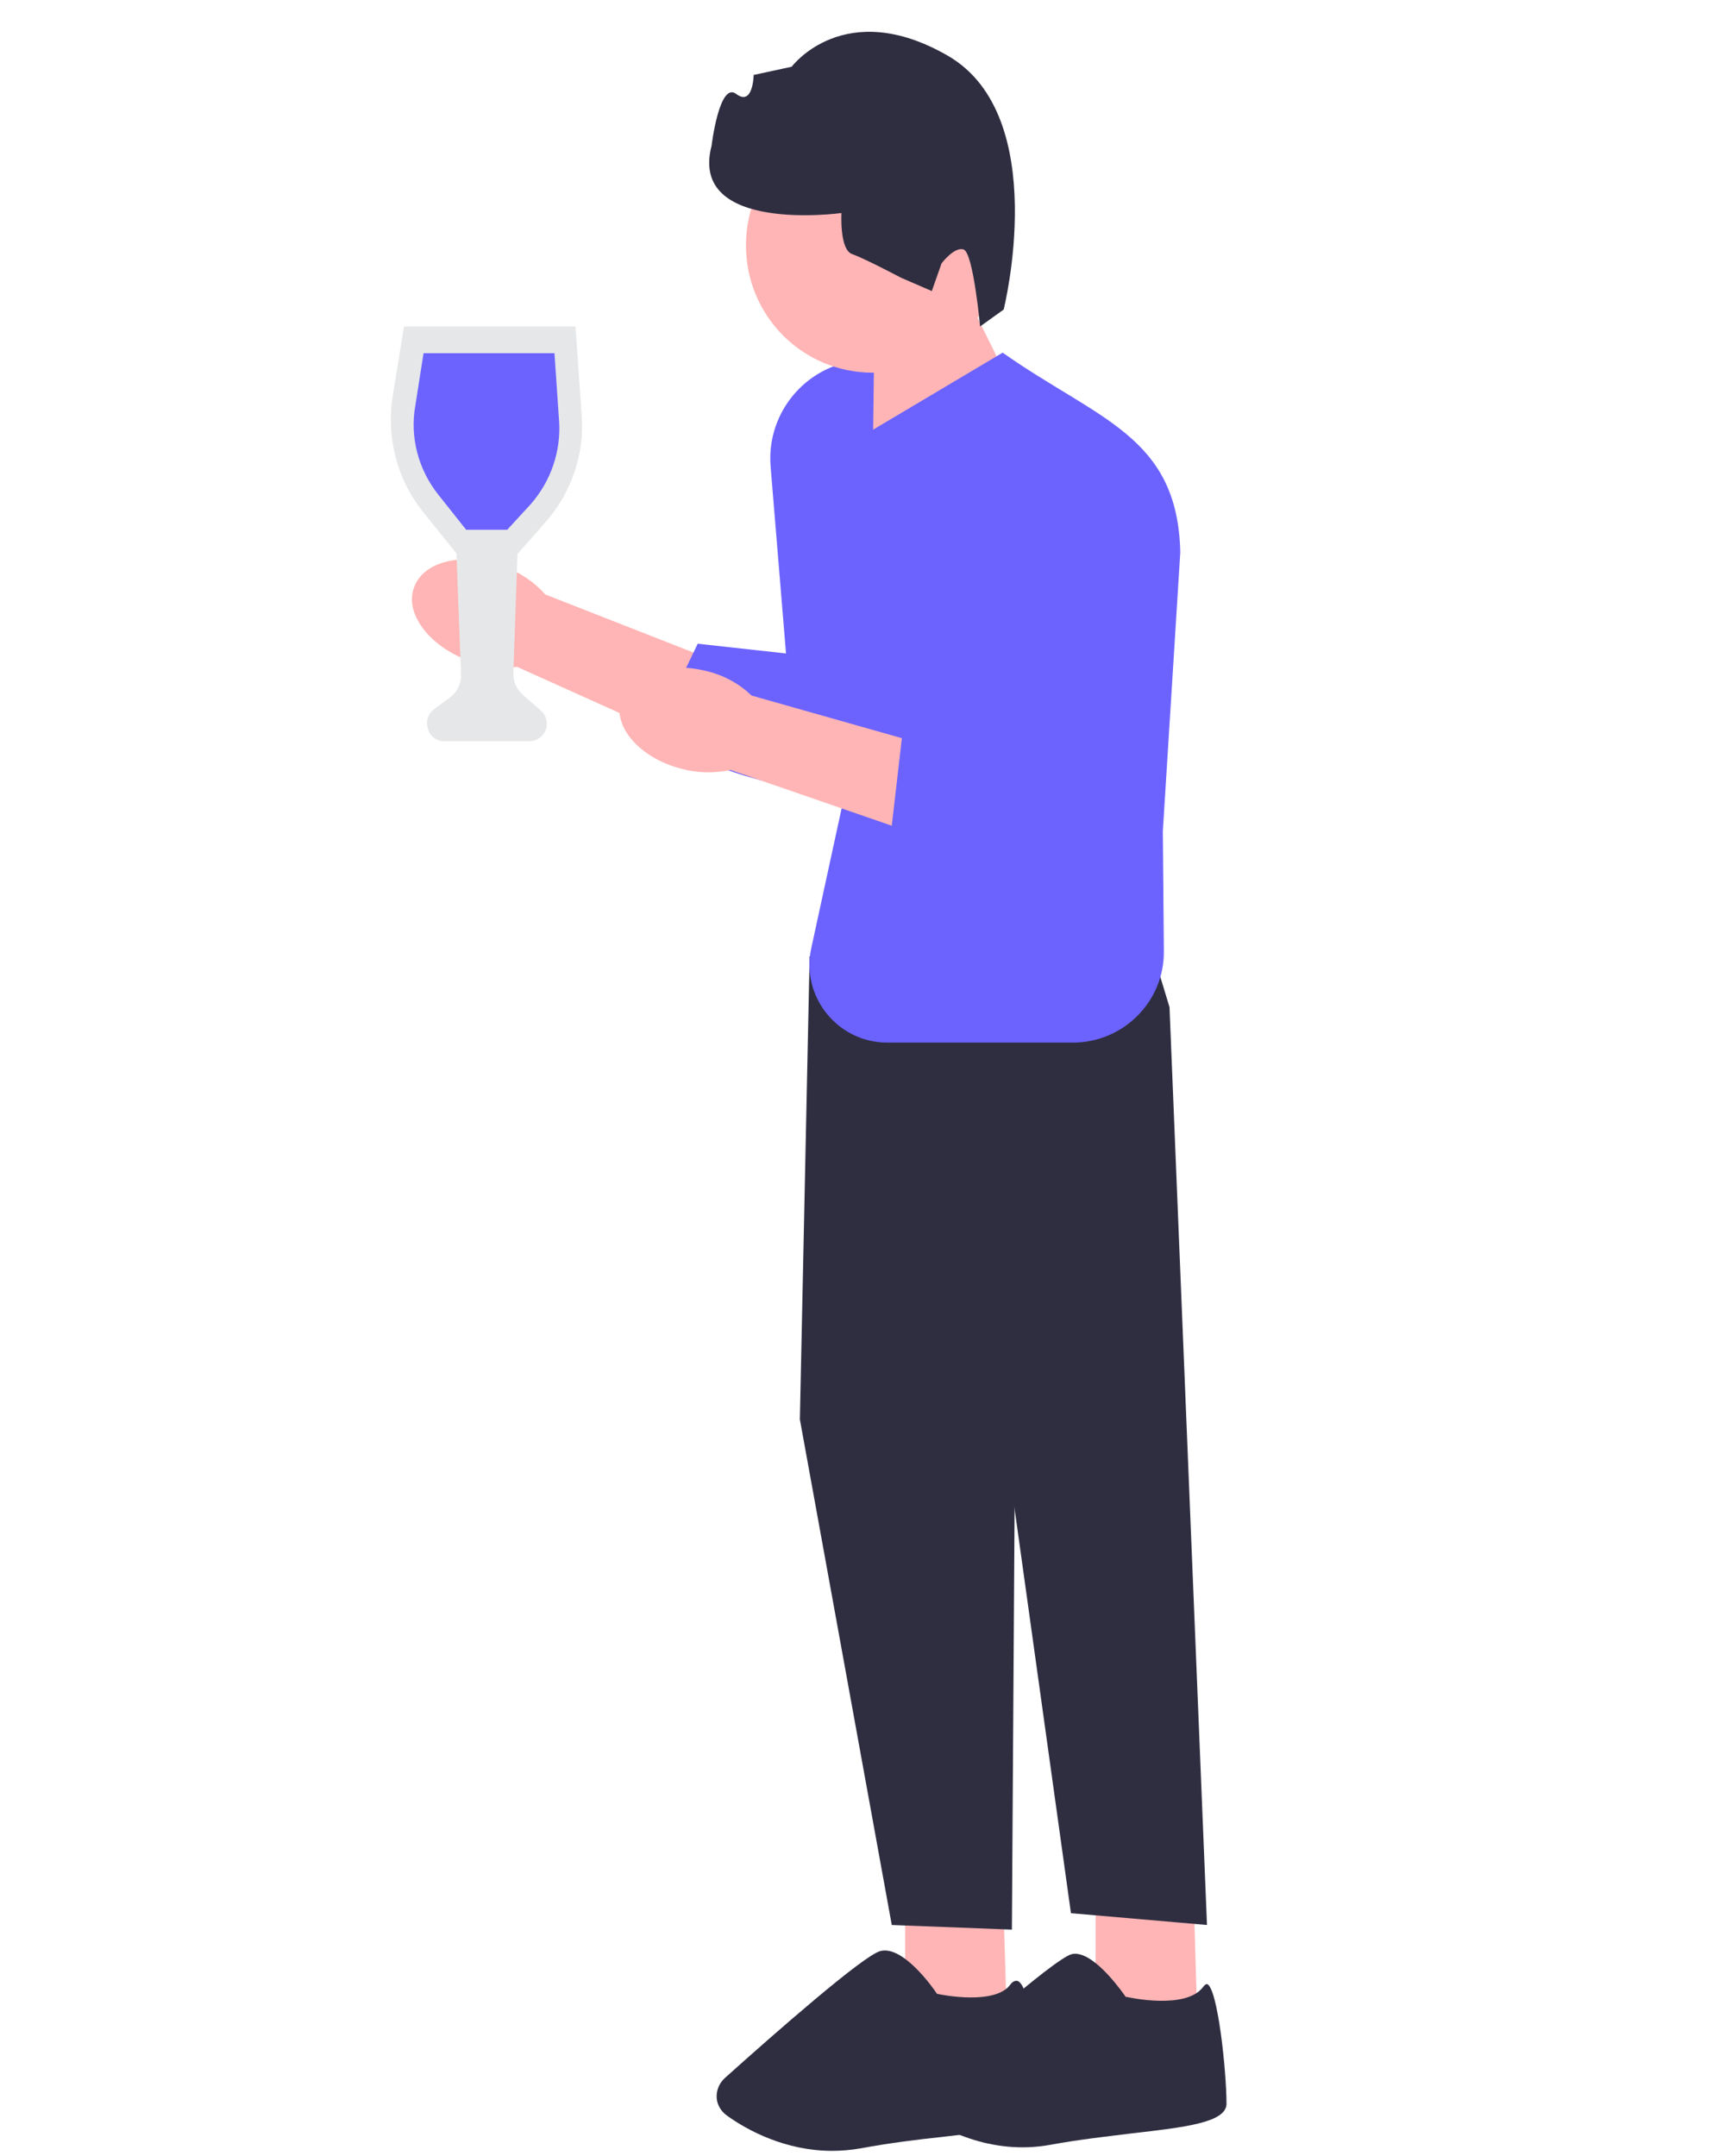 <svg version="1.2" xmlns="http://www.w3.org/2000/svg" viewBox="0 0 240 420" width="400" height="500">
	<title>man-svg</title>
	<style>
		.s5 { fill: #ffb5b5 } 
		.s6 { fill: #2f2e41 } 
		.s7 { fill: #6c63ff } 
		.s3 { fill: #e6e7e8 } 
	</style>
	<g>
		<g>
		</g>
	</g>
	<g>
	</g>
	<path class="s5" d="m165.4 366v26.2l19.8 0.7-0.8-26.9h-19z"/>
	<path class="s6" d="m161.4 380.6q-0.4 0-0.7 0.1c-3.6 1-24.3 19.5-30.6 25.2-0.8 0.7-1.2 1.7-1.1 2.7 0 1 0.5 2 1.4 2.6 4.7 3.4 14.5 8.8 26.3 6.6 5.4-1 10.9-1.6 15.7-2.2 10.4-1.2 18.5-2.1 18.5-5.8 0-6.2-1.7-22.6-3.8-23.3q-0.3 0-0.7 0.5c-3.3 4.6-14.6 2.1-15 2h-0.2v-0.1c-0.1-0.1-5.6-8.3-9.8-8.3z"/>
	<path class="s5" d="m128.3 366v26.2l19.8 0.7-0.8-26.9h-19z"/>
	<path class="s6" d="m120.3 178.3l-10.6 8-1.9 90.2 17.9 98.5 23.4 0.9 0.6-94 30.1-85.7-6.1-20.1-53.4 2.2z"/>
	<path class="s6" d="m169.5 193.7l10.3 2.5 7.3 178.8-26.5-2.3-17.6-126.3 26.5-52.7z"/>
	<path class="s6" d="m114.1 419c-9.1 0-16.5-4-20.4-6.8-1.2-0.8-2-2.1-2.1-3.5-0.1-1.5 0.5-2.9 1.6-3.9 9.8-8.8 26.8-23.7 30.2-24.7 4.4-1.3 10.4 7.2 11.1 8.3 1.3 0.3 11.4 2.2 14.3-1.8 0.5-0.7 1.1-0.8 1.4-0.7 3 1 4.3 20.7 4.3 23.9 0 4.3-8 5.2-19.1 6.5-4.8 0.5-10.3 1.2-15.7 2.2q-2.9 0.5-5.6 0.5z"/>
	<g>
		<path id="uuid-46ee5af5-9d9c-410b-bcbe-b186fda49c26-885" class="s5" d="m43 128.6c-7.6-2.9-12.3-9.3-10.3-14.3 1.9-5.1 9.8-6.8 17.4-4 3.1 1.2 5.9 3 8.1 5.5l32.4 12.7-6.6 15.5-31.3-14.1c-3.3 0.4-6.6-0.1-9.7-1.3z"/>
		<path class="s7" d="m120.7 70.1c11.7-0.4 21 9.6 19.7 21.3l-6.1 56.8c-0.6 6.2-6.7 10.4-12.7 8.7-21.7-5.1-24-4.3-42.5-13.2l8.8-18.3 17.2 1.9-3-36.4c-0.9-11 7.6-20.5 18.6-20.8q0 0 0 0z"/>
	</g>
	<path class="s5" d="m142.2 61.5l7.3 14.7-27.5 13.3 0.3-23.6 19.9-4.4z"/>
	<path class="s5" d="m122 72.6c-13.7 0-24.7-11.1-24.7-24.8 0-13.7 11-24.8 24.7-24.8 13.8 0 24.8 11.1 24.8 24.8 0 13.7-11 24.8-24.8 24.8z"/>
	<path class="s7" d="m121.9 83.8l25.4-15.1c18.6 13.1 34.1 16.2 34.6 38.9l-3.4 54.3 0.2 23.4c0.1 9.8-7.9 17.8-17.7 17.8h-36.2c-9.6 0-16.8-8.9-14.8-18.3l6.9-31.8-7.3-61.9 12.3-7.3q0 0 0 0z"/>
	<g>
		<path id="uuid-d50d4eeb-0cfe-450a-93b8-828ab300afdb-886" class="s5" d="m84.5 149.7c-7.9-2.1-13.1-8.1-11.6-13.3 1.4-5.2 9-7.7 17-5.6 3.2 0.8 6.1 2.4 8.5 4.7l33.5 9.5-5.2 16.2-32.4-11.2c-3.3 0.7-6.6 0.6-9.8-0.3z"/>
		<path class="s7" d="m156.3 84c11.6-1.4 21.8 7.7 21.7 19.4l-0.7 57.2c-0.1 6.2-5.8 10.9-11.9 9.8-22.1-3-20.6-0.7-39.9-7.8l2.4-20.8 18.3 0.7-6.5-36c-1.9-10.8 5.6-21.1 16.6-22.5q0 0 0 0z"/>
	</g>
	<path class="s6" d="m147.5 60.3l-4.6 3.3c0 0-1.3-14.3-3.2-15-1.8-0.6-4.3 2.7-4.3 2.7l-1.9 5.4-6-2.6c0 0-7-3.7-9.5-4.6-2.5-0.8-2.1-8-2.1-8 0 0-29.8 4.1-25.3-13.1 0 0 1.5-12.6 4.8-10.1 3.3 2.5 3.4-3.7 3.4-3.7l7.4-1.6c0 0 10.3-13.8 30.5-2.1 20.2 11.8 10.8 49.4 10.8 49.4q0 0 0 0z"/>
	<g>
		<path class="s3" d="m55.1 144.4h-16.5c-1.5 0-2.8-0.9-3.2-2.3-0.5-1.5-0.1-3 1.1-3.9l3.1-2.3c1.5-1.1 2.3-2.8 2.2-4.6l-0.9-23.5-6.6-8.2c-5-6.3-7.1-14.5-5.8-22.5l2.2-13.5h33.4l1.2 17.3c0.6 7.7-2.1 15.3-7.2 21l-5.3 6-0.8 23.1c-0.1 1.7 0.6 3.3 1.9 4.4l3.4 3c1.1 0.9 1.5 2.4 1 3.8-0.5 1.3-1.8 2.2-3.2 2.2z"/>
		<path class="s7" d="m34.5 68.8h25.5l0.9 13.2c0.4 5.9-1.6 11.8-5.6 16.3l-4.5 4.9h-8l-5.4-6.8c-3.9-4.9-5.6-11.2-4.5-17.4 0 0 1.6-10.2 1.6-10.2z"/>
	</g>
</svg>
